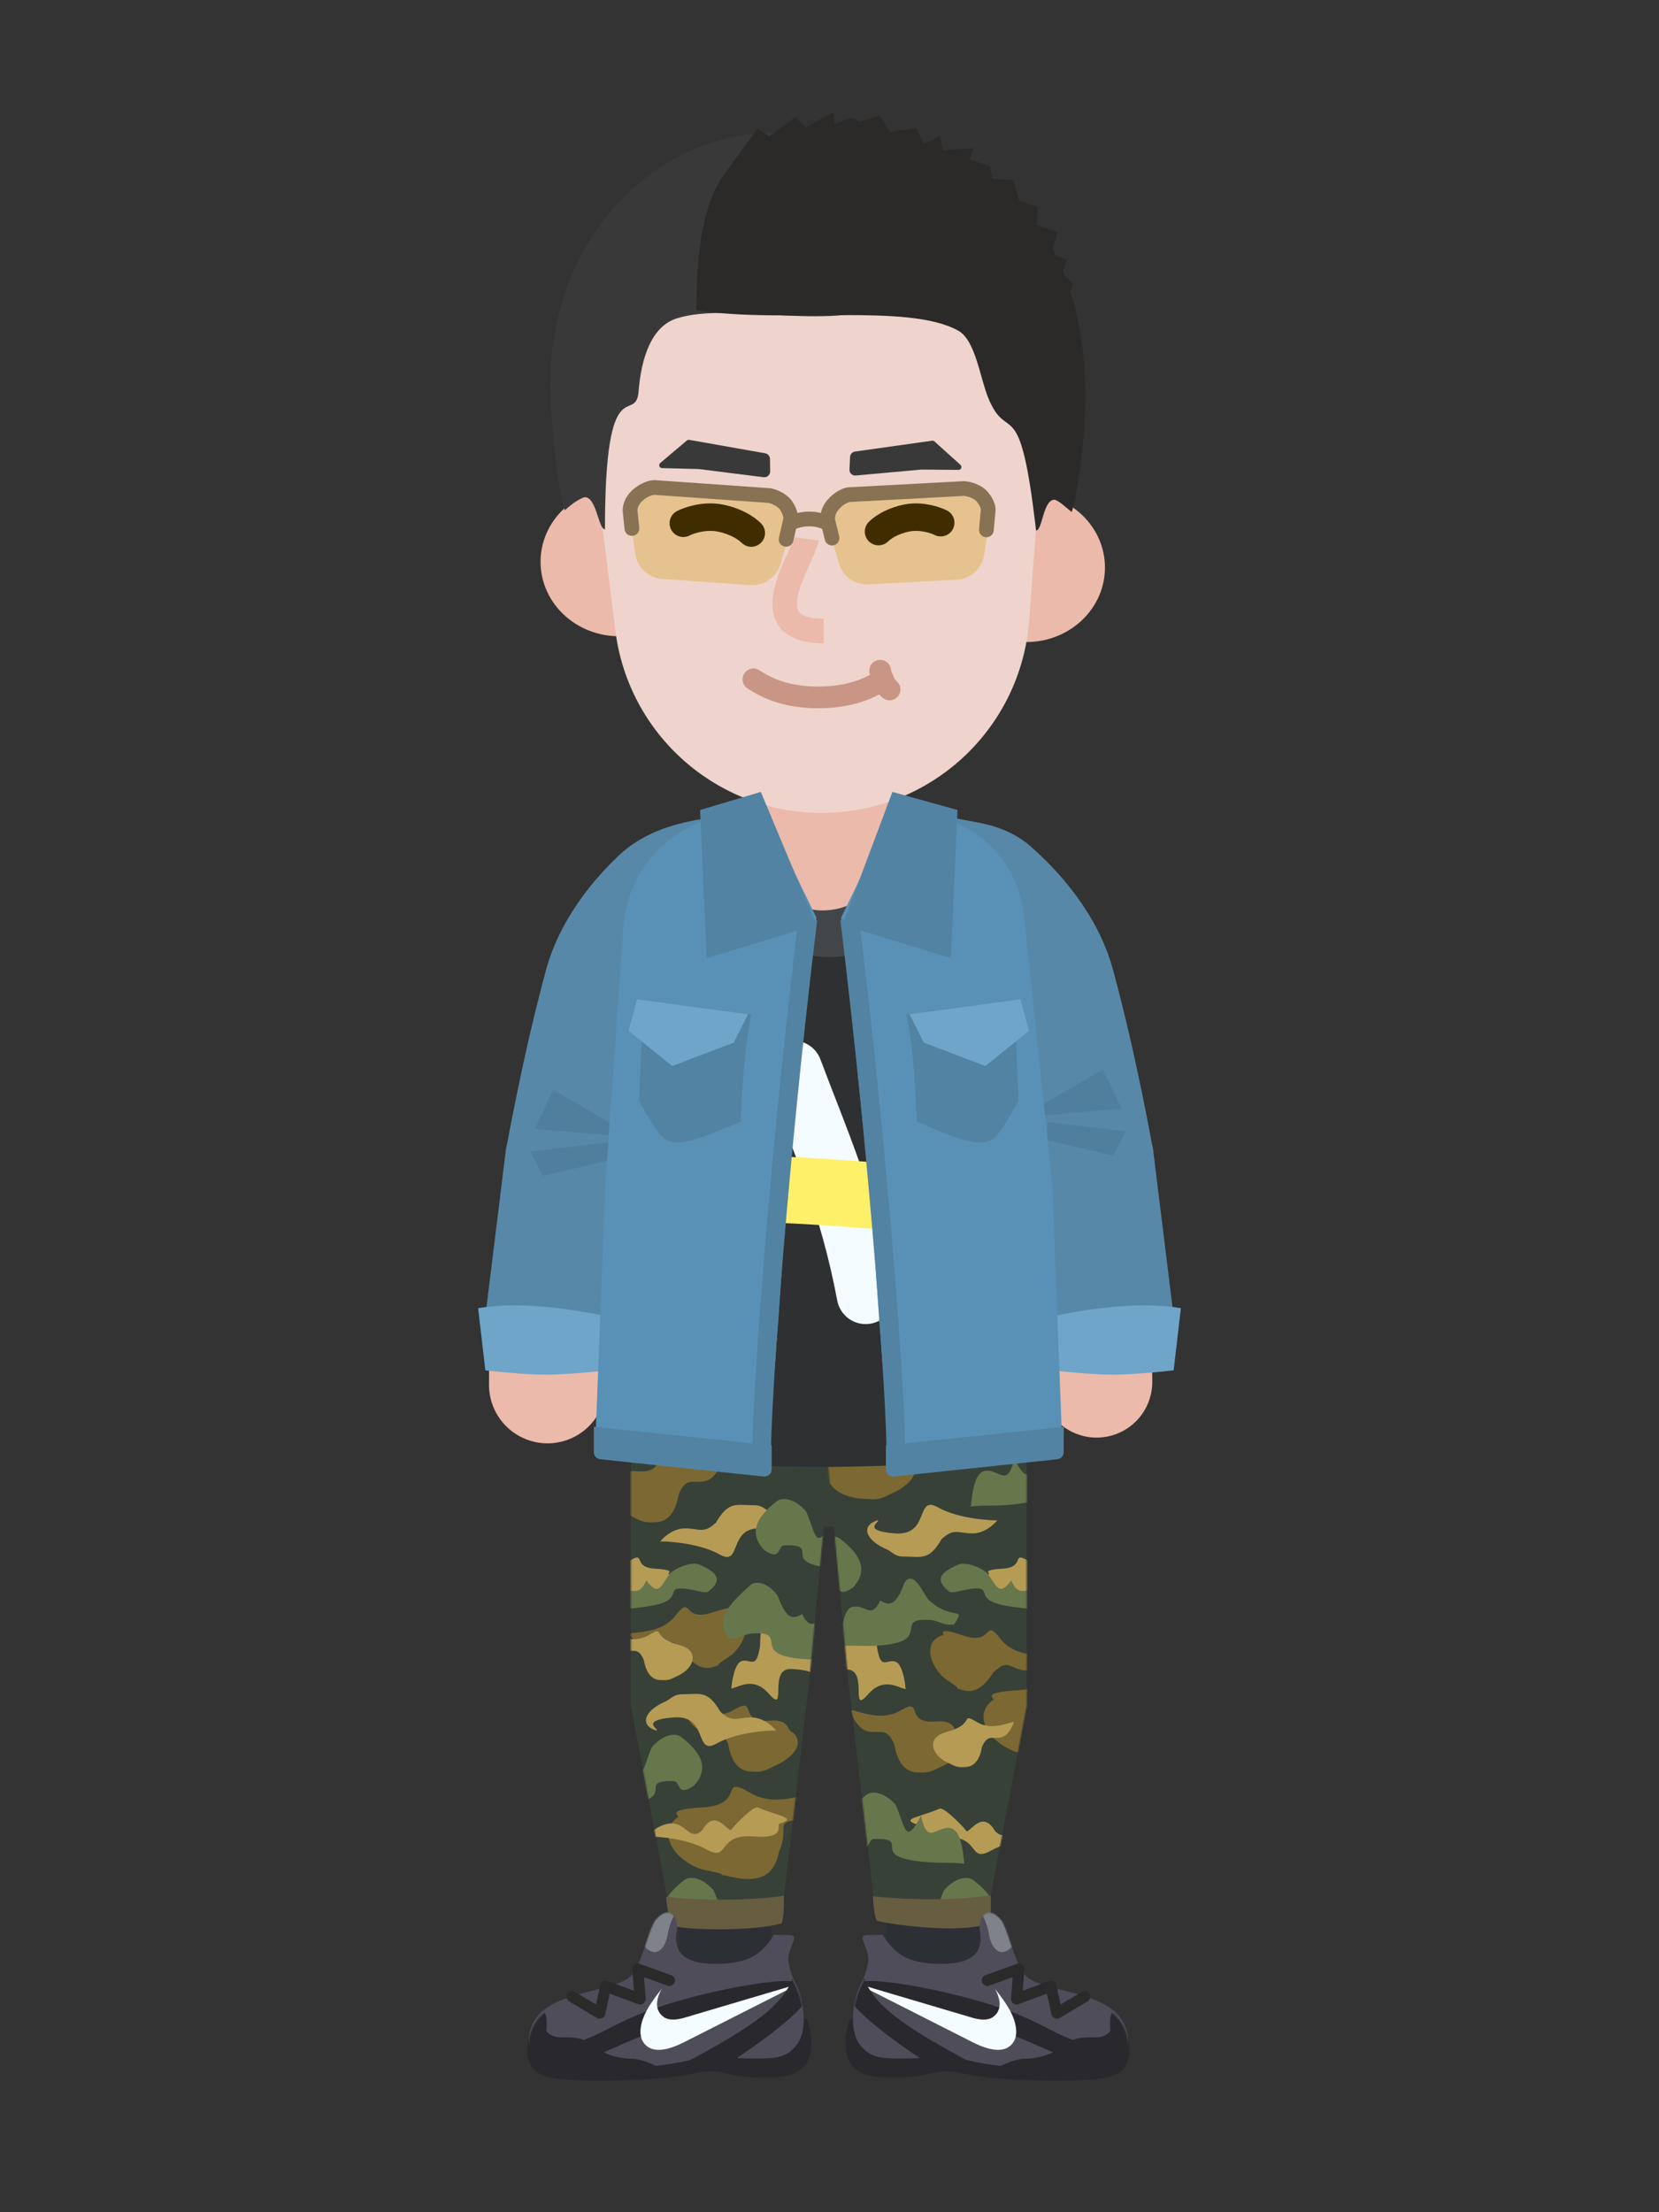 <svg width="1200" height="1600" viewBox="0 0 1200 1600" fill="none" xmlns="http://www.w3.org/2000/svg">
<rect x="0" y="0" width="1200" height="1600" fill="#333333" stroke="none"/>
<ellipse cx="597.385" cy="1047.08" rx="133.357" ry="57.004" fill="#384138"/>
<path d="M504.922 975.802C500.791 972.026 491.958 973.57 484.877 983.448C478.897 999.572 474.574 1001.01 467.325 996.523C460.527 1010.54 456.934 999.255 447.455 1001.01C439.871 1002.42 439.144 1020.51 438.56 1029.7C446.459 1028.24 458.417 1030.74 474.574 1028.09C501.558 1023.66 477.976 1009.07 502.759 1010.54C510.731 1011.01 511.777 1014.83 520.668 1013.78C529.872 999.961 521.449 990.909 504.922 975.802Z" fill="#67774C"/>
<path d="M537.416 1190.37C531.14 1295.49 521.727 1344.13 524.865 1416.82" stroke="#2C2F34" stroke-width="66.94" stroke-linecap="round" stroke-linejoin="bevel"/>
<path d="M451.127 925.228H612.551L585.183 1217.04L565.134 1388.11C565.134 1388.11 542.996 1392.76 524.692 1392.24C506.388 1391.72 485.643 1388.11 485.643 1388.11L456.356 1233.78V1053.13L444.155 1039L451.127 925.228Z" fill="#384138"/>
<mask id="mask0" mask-type="alpha" maskUnits="userSpaceOnUse" x="444" y="925" width="169" height="468">
<path d="M451.127 925.228H612.551L585.183 1217.04L565.134 1388.11C565.134 1388.11 542.996 1392.76 524.692 1392.24C506.388 1391.72 485.643 1388.11 485.643 1388.11L456.356 1233.78V1053.13L444.155 1039L451.127 925.228Z" fill="#496449"/>
</mask>
<g mask="url(#mask0)">
<path d="M530.549 1195.72C527.776 1198.5 518.144 1203.65 519.864 1204.28C516.809 1204.9 506.159 1212.81 493.702 1192.86C483.601 1183.09 482.007 1189.33 472.843 1191.19C465.512 1192.68 457.668 1185.41 454.663 1181.58C462.3 1180.03 479.072 1181 488.722 1168.39C500.785 1152.62 493.092 1173.7 515.424 1166.2C537.756 1158.7 527.061 1166.85 530.726 1166.1C542.879 1169.55 541.646 1184.59 530.549 1195.72Z" fill="#7C6832"/>
<path d="M559.686 1277.51C556.072 1279.05 553.455 1281.45 546.571 1281.45C543.506 1280.88 530.67 1284.22 526.592 1261.06C520.889 1248.21 517.074 1253.4 507.878 1251.69C500.522 1250.33 495.977 1240.64 494.623 1235.97C502.286 1237.39 517.472 1244.58 531.144 1236.5C548.234 1226.4 533.248 1246.47 556.722 1244.47C571.758 1243.19 569.126 1251.92 572.803 1252.61C582.781 1260.35 574.145 1271.35 559.686 1277.51Z" fill="#7C6832"/>
<path d="M504.646 1350.98C509.439 1353.03 523.837 1354.57 522.038 1356.2C526.103 1355.45 557.984 1370.13 563.391 1339.42C570.954 1322.38 561.156 1319.01 573.351 1316.75C583.106 1314.94 589.134 1302.09 590.929 1295.9C580.767 1297.78 560.628 1307.31 542.497 1296.6C519.834 1283.2 539.763 1305.3 508.577 1307.17C477.391 1309.04 494.592 1313.75 489.715 1314.66C476.483 1324.93 485.472 1342.81 504.646 1350.98Z" fill="#7C6832"/>
<path d="M481.283 1230.64C484.943 1229.07 487.036 1225.41 493.312 1225.41C506.387 1225.41 511.825 1222.07 521.029 1237.96C529.919 1246.33 533.057 1242.15 543.516 1242.15C551.884 1242.15 558.857 1248.42 561.297 1251.56C552.581 1251.56 531.802 1253.44 518.414 1260.97C501.679 1270.39 513.184 1240.06 487.036 1242.15C460.889 1244.24 478.668 1251.56 474.485 1251.56C461.934 1247.38 466.64 1236.92 481.283 1230.64Z" fill="#B69B55"/>
<path d="M548.226 1307.29C544.711 1305.78 528.491 1322.98 528.757 1323.72C525.206 1323.38 517.059 1308.01 507.958 1323.73C499.067 1332.1 496.452 1318.79 485.992 1318.79C477.625 1318.79 470.652 1325.07 468.212 1328.21C476.928 1328.21 497.707 1330.09 511.095 1337.62C527.83 1347.03 518.417 1326.12 544.565 1328.21C570.713 1330.3 560.255 1318.79 564.438 1318.79C576.99 1314.61 562.869 1313.56 548.226 1307.29Z" fill="#B69B55"/>
<path d="M579.08 1171.96C576.204 1169.4 562.427 1189.63 563.286 1188.1C561.075 1188.51 549.956 1159.18 549.742 1190.6C547.064 1207.62 543.594 1200 536.961 1201.23C531.655 1202.22 529.453 1215.01 529.015 1221.29C534.543 1220.26 544.964 1212.21 556.118 1225.01C570.061 1241.01 555.036 1206.19 572.358 1207.11C589.68 1208.03 588.138 1211.58 590.79 1211.08C597.27 1201.62 590.586 1182.22 579.08 1171.96Z" fill="#B69B55"/>
<path d="M489.528 1212.38C486.921 1213.5 484.946 1215.22 480.068 1215.22C477.857 1214.81 468.598 1217.22 465.657 1200.52C461.543 1191.25 458.791 1194.99 452.158 1193.76C446.852 1192.78 443.573 1185.79 442.597 1182.42C448.124 1183.45 459.078 1188.63 468.94 1182.8C481.267 1175.52 471.295 1183.1 487.39 1188.55C491.221 1189.85 494.882 1190.48 497.649 1192.62C504.847 1198.21 499.957 1207.94 489.528 1212.38Z" fill="#B69B55"/>
<path d="M475.931 1158.4C473.324 1159.51 465.493 1160.35 466.471 1161.24C464.26 1160.83 455.001 1163.24 452.06 1146.53C447.946 1137.26 445.194 1141.01 438.561 1139.78C433.254 1138.79 429.976 1131.81 428.999 1128.44C434.527 1129.46 445.481 1134.64 455.343 1128.82C467.67 1121.53 456.83 1133.55 473.793 1134.57C490.756 1135.58 481.4 1138.15 484.052 1138.64C491.25 1144.23 486.36 1153.95 475.931 1158.4Z" fill="#B69B55"/>
<path d="M505.694 1131.57C501.969 1129.98 493.144 1131.57 485.298 1137.32C477.978 1146.22 476.931 1155.63 467.517 1143.08C461.638 1156.32 456.406 1148.01 446.927 1149.77C439.343 1151.17 437.013 1160.62 435.618 1165.43C443.517 1163.97 455.054 1164.2 471.179 1161.38C498.113 1156.67 476.548 1145.56 500.465 1149.77C505.341 1150.63 508.147 1152.1 511.938 1151.39C522.224 1143.41 520.598 1137.93 505.694 1131.57Z" fill="#67774C"/>
<path d="M542.528 1146.64C546.659 1142.87 555.493 1144.41 562.573 1154.29C568.553 1170.41 572.877 1171.85 580.125 1167.36C586.924 1181.38 590.517 1170.09 599.996 1171.85C607.579 1173.26 608.307 1191.35 608.891 1200.54C600.992 1199.08 589.033 1201.58 572.877 1198.93C545.893 1194.5 569.474 1179.91 544.692 1181.38C536.72 1181.85 535.673 1185.67 526.783 1184.62C517.579 1170.8 526.002 1161.75 542.528 1146.64Z" fill="#67774C"/>
<path d="M492.668 1256.22C488.473 1252.97 479.224 1254.61 471.559 1263.61C464.86 1278.15 464.949 1294.41 453.251 1271.34C448.656 1293.65 441.983 1278.51 432.054 1280.35C424.111 1281.82 422.829 1297.96 421.954 1306.17C430.227 1304.63 442.616 1306.52 459.528 1303.68C487.775 1298.95 461.256 1287.58 487.037 1288.17C492.668 1288.3 489.129 1300.2 501.906 1291.54C512.14 1280.35 509.451 1269.2 492.668 1256.22Z" fill="#67774C"/>
<path d="M457.865 1097.16C461.479 1098.7 464.096 1101.1 470.979 1101.1C474.044 1100.53 486.881 1103.87 490.959 1080.71C496.662 1067.86 500.477 1073.05 509.672 1071.35C517.029 1069.98 521.574 1060.3 522.928 1055.62C515.265 1057.04 500.079 1064.23 486.407 1056.15C469.317 1046.05 484.303 1066.12 460.829 1064.12C445.792 1062.84 448.425 1071.58 444.748 1072.26C434.769 1080 443.406 1091 457.865 1097.16Z" fill="#7C6832"/>
<path d="M557.638 1093.92C553.978 1092.35 551.885 1088.69 545.61 1088.69C532.534 1088.69 527.096 1085.34 517.892 1101.24C509.002 1109.61 505.864 1105.42 495.405 1105.42C487.037 1105.42 480.064 1111.7 477.624 1114.84C486.34 1114.84 507.119 1116.72 520.507 1124.25C537.242 1133.66 525.737 1103.33 551.885 1105.42C578.033 1107.51 560.253 1114.84 564.436 1114.84C576.987 1110.65 572.281 1100.19 557.638 1093.92Z" fill="#B69B55"/>
<path d="M561.938 1085.73C566.133 1082.49 575.382 1084.12 583.047 1093.12C589.746 1107.66 589.657 1123.92 601.355 1100.85C605.95 1123.16 612.624 1108.02 622.552 1109.86C630.495 1111.33 631.777 1127.47 632.652 1135.68C624.379 1134.14 611.99 1136.03 595.078 1133.2C566.831 1128.46 593.35 1117.09 567.569 1117.68C561.938 1117.81 565.477 1129.71 552.7 1121.05C542.466 1109.86 545.155 1098.71 561.938 1085.73Z" fill="#67774C"/>
<path d="M495.004 1359.77C499.199 1356.52 508.448 1358.15 516.113 1367.16C522.812 1381.7 522.723 1397.96 534.421 1374.89C539.016 1397.2 545.689 1382.05 555.618 1383.89C563.56 1385.37 564.843 1401.51 565.718 1409.71C557.445 1408.18 545.056 1410.07 528.144 1407.23C499.897 1402.5 524.047 1390.19 498.265 1390.78C488.372 1391 484.816 1391.8 483.965 1392.65C484.409 1393.3 484.888 1393.96 485.401 1394.62C486.268 1395.07 486.932 1395.3 485.766 1395.08C485.643 1394.93 485.521 1394.77 485.401 1394.62C484.449 1394.12 483.25 1393.37 483.965 1392.65C476.156 1381.21 479.319 1371.9 495.004 1359.77Z" fill="#67774C"/>
</g>
<path d="M694.03 975.802C698.161 972.026 706.995 973.57 714.075 983.448C720.055 999.572 724.379 1001.01 731.627 996.522C738.426 1010.54 742.019 999.254 751.498 1001.01C759.081 1002.42 759.809 1020.51 760.393 1029.7C752.494 1028.24 740.535 1030.74 724.379 1028.09C697.395 1023.65 720.976 1009.07 696.194 1010.54C688.221 1011.01 687.175 1014.83 678.285 1013.78C669.081 999.961 677.504 990.909 694.03 975.802Z" fill="#67774C"/>
<path d="M661.536 1190.37C667.811 1295.49 677.225 1344.12 674.087 1416.82" stroke="#2C2F34" stroke-width="66.94" stroke-linecap="round" stroke-linejoin="bevel"/>
<path d="M747.826 925.228H586.402L613.77 1217.04L633.819 1388.11C633.819 1388.11 655.957 1392.76 674.261 1392.24C692.565 1391.72 713.31 1388.11 713.31 1388.11L742.596 1233.78V1053.13L754.798 1039L747.826 925.228Z" fill="#384138"/>
<mask id="mask1" mask-type="alpha" maskUnits="userSpaceOnUse" x="586" y="925" width="169" height="468">
<path d="M747.826 925.228H586.402L613.77 1217.04L633.819 1388.11C633.819 1388.11 655.957 1392.76 674.261 1392.24C692.565 1391.72 713.31 1388.11 713.31 1388.11L742.596 1233.78V1053.13L754.798 1039L747.826 925.228Z" fill="#496449"/>
</mask>
<g mask="url(#mask1)">
<path d="M681.667 1212.46C684.44 1215.24 694.072 1220.38 692.352 1221.02C695.407 1221.64 706.057 1229.55 718.514 1209.6C728.615 1199.82 730.209 1206.06 739.373 1207.93C746.704 1209.42 754.547 1202.14 757.553 1198.31C749.916 1196.76 733.143 1197.73 723.494 1185.12C711.431 1169.36 719.124 1190.43 696.792 1182.93C674.459 1175.43 685.154 1183.58 681.489 1182.84C669.337 1186.28 670.57 1201.32 681.667 1212.46Z" fill="#7C6832"/>
<path d="M679.969 1278.11C676.355 1279.65 673.737 1282.04 666.854 1282.04C663.789 1281.47 650.953 1284.82 646.875 1261.66C641.172 1248.81 637.357 1253.99 628.161 1252.29C620.805 1250.93 616.259 1241.24 614.906 1236.57C622.569 1237.99 637.755 1245.17 651.427 1237.1C668.517 1227 653.531 1247.06 677.005 1245.07C692.041 1243.79 689.409 1252.52 693.086 1253.2C703.064 1260.95 694.427 1271.94 679.969 1278.11Z" fill="#7C6832"/>
<path d="M732.66 1266.26C737.453 1268.31 751.851 1269.85 750.052 1271.48C754.117 1270.73 785.998 1285.41 791.405 1254.7C798.969 1237.66 789.171 1234.29 801.365 1232.03C811.121 1230.22 817.149 1217.37 818.943 1211.18C808.781 1213.06 788.642 1222.59 770.512 1211.88C747.848 1198.48 767.777 1220.58 736.591 1222.45C705.405 1224.32 722.606 1229.03 717.73 1229.93C704.497 1240.21 713.486 1258.09 732.66 1266.26Z" fill="#7C6832"/>
<path d="M679.632 1308.13C683.147 1306.63 699.367 1323.82 699.1 1324.57C702.652 1324.22 710.799 1308.85 719.9 1324.57C728.791 1332.94 731.406 1319.64 741.865 1319.64C750.233 1319.64 757.206 1325.91 759.646 1329.05C750.93 1329.05 730.151 1330.94 716.763 1338.47C700.028 1347.88 709.44 1326.96 683.293 1329.05C657.145 1331.14 667.602 1319.64 663.42 1319.64C650.868 1315.46 664.989 1314.41 679.632 1308.13Z" fill="#B69B55"/>
<path d="M604.981 1172.34C607.857 1169.78 621.634 1190.01 620.776 1188.48C622.986 1188.89 634.106 1159.56 634.319 1190.99C636.997 1208 640.467 1200.39 647.1 1201.62C652.406 1202.6 654.608 1215.4 655.046 1221.67C649.519 1220.65 639.097 1212.59 627.943 1225.39C614.001 1241.39 629.026 1206.57 611.704 1207.49C594.382 1208.41 595.924 1211.96 593.271 1211.47C586.791 1202.01 593.476 1182.6 604.981 1172.34Z" fill="#B69B55"/>
<path d="M686.445 1275.29C689.052 1276.4 691.028 1278.13 695.905 1278.13C698.116 1277.72 707.376 1280.13 710.317 1263.43C714.431 1254.16 717.183 1257.9 723.816 1256.67C729.122 1255.69 732.401 1248.7 733.377 1245.33C727.85 1246.35 716.895 1251.54 707.034 1245.71C694.706 1238.43 704.678 1246.01 688.583 1251.46C684.752 1252.76 681.092 1253.39 678.324 1255.53C671.127 1261.12 676.016 1270.85 686.445 1275.29Z" fill="#B69B55"/>
<path d="M723.021 1158.4C725.627 1159.51 733.459 1160.35 732.481 1161.24C734.691 1160.83 743.951 1163.24 746.892 1146.53C751.006 1137.26 753.758 1141.01 760.391 1139.78C765.697 1138.79 768.976 1131.81 769.952 1128.44C764.425 1129.46 753.471 1134.64 743.609 1128.82C731.282 1121.53 742.122 1133.55 725.159 1134.57C708.196 1135.58 717.552 1138.15 714.899 1138.64C707.702 1144.23 712.591 1153.95 723.021 1158.4Z" fill="#B69B55"/>
<path d="M693.257 1131.57C696.983 1129.98 705.808 1131.57 713.653 1137.32C720.974 1146.22 722.021 1155.63 731.435 1143.08C737.314 1156.32 742.546 1148.01 752.025 1149.77C759.608 1151.17 761.939 1160.61 763.334 1165.43C755.435 1163.97 743.898 1164.2 727.772 1161.38C700.839 1156.67 722.404 1145.56 698.486 1149.77C693.61 1150.63 690.804 1152.1 687.014 1151.39C676.728 1143.41 678.353 1137.93 693.257 1131.57Z" fill="#67774C"/>
<path d="M672.2 1157.6C668.069 1153.82 661.4 1134.64 654.319 1144.52C648.339 1160.65 644.015 1162.09 636.767 1157.6C629.968 1171.61 626.375 1160.33 616.896 1162.09C609.313 1163.49 608.585 1181.58 608.001 1190.77C615.9 1189.31 627.859 1191.82 644.015 1189.16C670.999 1184.73 647.418 1170.15 672.2 1171.61C680.173 1172.08 681.219 1175.9 690.109 1174.85C699.314 1161.04 688.726 1172.7 672.2 1157.6Z" fill="#67774C"/>
<path d="M626.786 1298.06C630.981 1294.81 640.231 1296.44 647.895 1305.45C654.594 1319.99 654.505 1336.24 666.204 1313.18C670.799 1335.48 677.472 1320.34 687.4 1322.18C695.343 1323.65 696.626 1339.79 697.501 1348C689.227 1346.47 676.839 1348.35 659.926 1345.52C631.68 1340.79 658.199 1329.42 632.417 1330C626.786 1330.13 630.325 1342.03 617.549 1333.37C607.314 1322.18 610.003 1311.04 626.786 1298.06Z" fill="#67774C"/>
<path d="M644.408 1080.43C640.794 1081.97 638.176 1084.36 631.293 1084.36C628.228 1083.79 600.416 1086.45 596.338 1063.29C590.635 1050.44 583.569 1057.22 574.373 1055.52C567.017 1054.16 580.698 1043.56 579.345 1038.89C587.008 1040.31 602.194 1047.49 615.866 1039.41C632.956 1029.32 617.97 1049.38 641.444 1047.39C656.48 1046.11 653.848 1054.84 657.525 1055.52C667.503 1063.27 658.866 1074.26 644.408 1080.43Z" fill="#7C6832"/>
<path d="M641.313 1120.54C644.974 1122.11 647.067 1125.77 653.342 1125.77C666.418 1125.77 671.855 1129.12 681.059 1113.22C689.95 1104.85 693.088 1109.04 703.547 1109.04C711.915 1109.04 718.887 1102.76 721.328 1099.62C712.612 1099.62 691.833 1097.74 678.445 1090.21C661.71 1080.8 673.215 1111.13 647.067 1109.04C620.919 1106.95 638.699 1099.62 634.516 1099.62C621.965 1103.81 626.67 1114.27 641.313 1120.54Z" fill="#B69B55"/>
<path d="M607.722 1112.92C603.526 1109.68 594.277 1111.31 586.612 1120.32C579.913 1134.86 580.003 1151.11 568.304 1128.05C563.709 1150.35 557.036 1135.21 547.107 1137.05C539.165 1138.52 537.882 1154.66 537.007 1162.87C545.281 1161.34 557.669 1163.22 574.581 1160.39C602.828 1155.66 576.309 1144.29 602.09 1144.87C607.722 1145 604.183 1156.9 616.959 1148.24C627.193 1137.05 624.505 1125.9 607.722 1112.92Z" fill="#67774C"/>
<path d="M772.98 1039.71C768.784 1036.46 759.535 1038.1 751.87 1047.1C745.171 1061.64 745.261 1077.9 733.562 1054.83C728.967 1077.14 722.294 1062 712.365 1063.84C704.423 1065.31 703.14 1081.45 702.265 1089.65C710.538 1088.12 722.927 1090.01 739.839 1087.17C768.086 1082.44 741.567 1071.07 767.348 1071.66C772.98 1071.79 769.441 1083.69 782.217 1075.03C792.451 1063.84 789.762 1052.69 772.98 1039.71Z" fill="#67774C"/>
<path d="M703.948 1359.77C699.753 1356.52 690.503 1358.15 682.839 1367.16C676.14 1381.7 676.229 1397.96 664.53 1374.89C659.935 1397.2 653.262 1382.05 643.334 1383.89C635.391 1385.37 634.108 1401.5 633.233 1409.71C641.507 1408.18 653.896 1410.06 670.808 1407.23C699.054 1402.5 674.905 1390.19 700.686 1390.78C710.579 1391 714.136 1391.8 714.986 1392.65C714.543 1393.3 714.064 1393.95 713.55 1394.62C712.683 1395.07 712.02 1395.3 713.185 1395.08C713.309 1394.93 713.431 1394.77 713.55 1394.62C714.503 1394.12 715.701 1393.37 714.986 1392.65C722.796 1381.21 719.633 1371.9 703.948 1359.77Z" fill="#67774C"/>
</g>
<path d="M733.88 677.342C767.35 749.511 793.214 882.346 793.214 999.491" stroke="#EBBAAA" stroke-width="80.526" stroke-linecap="round" stroke-linejoin="bevel"/>
<path d="M493.727 647.736C447.614 731.648 396.04 797.967 396.04 1001.58" stroke="#EBBAAA" stroke-width="84.661" stroke-linecap="round" stroke-linejoin="bevel"/>
<path d="M453.868 685.777C456.887 624.086 507.227 575.305 568.982 574.227L619.09 573.352C683.388 572.23 736.602 623.086 738.393 687.37L742.914 849.698L745.085 1054.99C745.085 1054.99 648.237 1061.08 593.619 1060.97C539 1060.87 443.751 1054.41 443.751 1054.41L445.596 854.832L453.868 685.777Z" fill="#2E3032"/>
<path d="M573.851 773.568C592.678 823.773 613.597 869.795 626.148 936.734" stroke="#F4FCFF" stroke-width="41.837" stroke-linecap="round"/>
<path d="M523.685 861.027C545.674 857.153 640.084 865.033 684.54 869.458" stroke="#FFF06A" stroke-width="48" stroke-linecap="round"/>
<ellipse cx="599.473" cy="618.317" rx="68.718" ry="73.997" transform="rotate(-1 599.473 618.317)" fill="#424649"/>
<rect x="544.289" y="530.898" width="98.31" height="128.473" rx="49.155" transform="rotate(-1 544.289 530.898)" fill="#EBBAAA"/>
<ellipse cx="447.79" cy="406.304" rx="56.789" ry="53.866" fill="#EBBAAA"/>
<ellipse cx="742.46" cy="410.479" rx="56.789" ry="53.866" fill="#EBBAAA"/>
<path d="M433.305 357.827C423.442 265.115 494.783 183.713 587.987 181.33C681.822 178.93 757.47 257.606 751.392 351.275L749.373 382.389L744.417 448.688C738.548 527.205 673.13 587.915 594.393 587.915C518.503 587.915 454.496 531.393 445.106 456.086L435.918 382.389L433.305 357.827Z" fill="#EED4CC"/>
<path d="M618.485 326.579L674.213 318.741C674.826 318.655 675.445 318.844 675.905 319.259L694.721 336.212C696.151 337.501 695.228 339.875 693.302 339.858L666.489 339.626L618.982 343.909C616.448 344.138 614.298 342.07 614.428 339.528L614.889 330.508C614.992 328.506 616.5 326.858 618.485 326.579Z" fill="#393939"/>
<path d="M553.486 327.857L498.533 318.127C497.921 318.018 497.292 318.188 496.817 318.589L477.565 334.871C476.097 336.112 476.94 338.51 478.862 338.559L505.445 339.245L552.375 345.147C554.899 345.464 557.119 343.474 557.08 340.931L556.94 331.912C556.909 329.907 555.46 328.206 553.486 327.857Z" fill="#393939"/>
<path d="M583.218 389.709C581.27 403.906 541.995 456.366 595.783 456.366" stroke="#EBBAAA" stroke-width="17.781"/>
<path d="M489.43 230.303C467.915 237.176 463.194 267.004 461.89 283.087C459.868 308.025 437.581 263.983 437.581 382.776C432.881 383.234 431.429 358.656 422.628 359.634C417.249 361.59 412.691 365.386 408.507 369.047C405.069 357.282 400.668 330.736 398.465 292.17C391.143 164.043 487.843 85.074 577.74 97.243C607.923 101.328 648.935 131.169 648.935 217.229C604.927 241.677 529.148 217.615 489.43 230.303Z" fill="#393939"/>
<path d="M693.041 239.094C705.762 246.1 708.777 273.366 715.006 288.253C729.186 322.145 737.681 281.296 749.389 383.651C754.092 384.109 754.402 360.492 763.208 361.47C766.869 363.039 769.484 365.654 775.236 370.36C778.676 358.595 785.084 320.677 785.084 287.207C785.084 136.069 681.536 89.896 587.143 96.63C522.461 101.244 503.727 138.385 503.727 224.451C568.761 234.233 656.503 218.97 693.041 239.094Z" fill="#2C2929"/>
<path d="M547.857 93.077L527.675 120.844L649.263 145.548L766.589 231.435L776.248 205.305L768.314 197.943L771.8 187.843L759.887 183.731L765.274 168.122L749.957 162.835L750.674 149.724L737.058 145.024L733.094 130.298L717.786 129.124L716.066 120.31L701.6 115.317L704.453 107.053L682.028 108.561L679.775 98.535L668.413 103.862L662.756 92.661L643.736 95.344L636.377 83.556L622.462 88.001L614.803 85.358L603.759 89.766L602.89 81.246L583.036 91.862L574.943 84.958L556.425 98.603L547.857 93.077Z" fill="#2C2929"/>
<path d="M635.466 384.48C638.78 381.182 645.881 376.565 656.297 374.586C667.029 372.547 677.601 376.565 680.441 378.049" stroke="black" stroke-width="19.873" stroke-linecap="round"/>
<path d="M543.424 385.526C539.801 381.898 532.039 376.819 520.655 374.643C508.924 372.4 497.369 376.819 494.265 378.452" stroke="black" stroke-width="19.873" stroke-linecap="round"/>
<path d="M636.654 485.073C637.003 487.862 638.851 494.487 643.453 498.67" stroke="#C99584" stroke-width="15.689" stroke-linecap="round"/>
<path d="M545 491.349C552.845 496.404 566.627 504.423 592.202 504.423C618.351 504.423 633.865 495.009 638.746 491.349" stroke="#C99584" stroke-width="15.689" stroke-linecap="round"/>
<path d="M558.163 722.317L471.35 902.48C471.35 902.48 394.997 860.643 365.71 833.448C365.71 833.448 377.762 764.417 394.997 701.398C404.991 664.855 429.068 636.314 447.536 618.783C462.332 604.737 481.679 597.212 501.727 593.433L539.336 586.345L558.163 722.317Z" fill="#5788A8"/>
<path d="M365.82 832.388C367.895 815.573 384.676 804.728 400.86 809.743L442.956 822.789C456.684 827.043 465.766 840.08 465.001 854.431L464.786 858.478C464.702 860.05 464.5 861.613 464.182 863.155L441.711 971.956C439.766 981.374 431.651 988.253 422.042 988.628L370.768 990.631C357.879 991.135 347.61 979.968 349.19 967.167L365.82 832.388Z" fill="#5788A8"/>
<path d="M351.067 991.123L345.837 946.147C379.307 940.29 425.329 948.588 444.155 953.469L438.926 991.123C438.926 991.123 411.731 994.26 394.996 994.26C378.261 994.26 351.067 991.123 351.067 991.123Z" fill="#6EA5C9"/>
<path d="M459.845 822.727L400.226 788.211L386.629 816.451L459.845 822.727Z" fill="#4F7F9D"/>
<path d="M440.424 826.168L383.604 832.847L392.633 850.498L440.423 839.202L440.424 826.168Z" fill="#4F7F9D"/>
<path d="M450.962 670.133C454.198 624.115 492.743 588.437 538.875 588.437C548.084 588.437 556.534 593.694 560.56 601.976L590.587 663.744C590.587 663.744 568.622 785.073 568.622 844.691C568.622 894.853 558.256 1016.1 554.967 1053.3C554.437 1059.3 548.953 1063.57 542.998 1062.66L439.794 1046.92C434.533 1046.12 430.714 1041.49 430.919 1036.18L437.88 856.196L450.962 670.133Z" fill="#5991B6"/>
<path d="M584.313 664.79C562.349 845.737 550.843 1011 550.843 1053.88" stroke="#5383A2" stroke-width="13.597"/>
<path d="M462.189 796.603L464.641 740.461L543.465 733.486C538.07 758.25 536.526 793.598 535.755 811.273C476.828 836.825 482.358 828.733 462.189 796.603Z" fill="#5383A2"/>
<path d="M541.047 733.616L460.822 722.785L454.678 745.549L486.189 771.005L530.709 754.104L541.047 733.616Z" fill="#6EA5C9"/>
<path d="M552.383 1067.91L434.192 1055.42C431.532 1055.14 429.512 1052.89 429.512 1050.22V1031.91L558.163 1045.33V1062.71C558.163 1065.82 555.472 1068.24 552.383 1067.91Z" fill="#5383A2"/>
<path d="M590.587 668.974L550.318 572.748L506.389 585.822L511.095 693.03L590.587 668.974Z" fill="#5383A3"/>
<path d="M641.837 722.054L728.65 902.218C728.65 902.218 805.003 860.381 834.29 833.186C834.29 833.186 822.238 764.154 805.003 701.136C793.647 659.612 764.106 628.42 745.276 611.973C734.751 602.781 721.575 597.563 707.844 594.975L660.664 586.083L641.837 722.054Z" fill="#5788A8"/>
<path d="M834.18 832.389C832.105 815.573 815.324 804.728 799.14 809.743L757.044 822.789C743.316 827.044 734.234 840.08 734.999 854.431L735.214 858.478C735.298 860.05 735.5 861.614 735.818 863.155L758.289 971.956C760.234 981.374 768.349 988.253 777.958 988.628L829.232 990.631C842.121 991.135 852.39 979.968 850.81 967.167L834.18 832.389Z" fill="#5788A8"/>
<path d="M848.933 991.123L854.163 946.148C820.693 940.291 774.671 948.588 755.845 953.469L761.074 991.123C761.074 991.123 788.269 994.26 805.004 994.26C821.739 994.26 848.933 991.123 848.933 991.123Z" fill="#6EA5C9"/>
<path d="M738.064 808.084L797.682 773.568L811.279 801.808L738.064 808.084Z" fill="#4F7F9D"/>
<path d="M757.485 811.525L814.304 818.204L805.276 835.855L757.485 824.559L757.485 811.525Z" fill="#4F7F9D"/>
<path d="M740.575 661.837C736.174 620.11 700.985 588.437 659.026 588.437C650.431 588.437 642.59 593.343 638.832 601.073L608.367 663.744C608.367 663.744 630.332 785.073 630.332 844.691C630.332 894.853 640.698 1016.1 643.987 1053.3C644.517 1059.3 650.001 1063.57 655.956 1062.66L759.16 1046.92C764.421 1046.12 768.24 1041.49 768.035 1036.18L761.074 856.196L740.575 661.837Z" fill="#5991B6"/>
<path d="M614.641 664.79C636.606 845.737 648.111 1011 648.111 1053.88" stroke="#5383A2" stroke-width="13.597"/>
<path d="M736.765 796.603L734.313 740.461L655.489 733.486C660.884 758.25 662.428 793.598 663.199 811.273C722.126 836.825 716.596 828.733 736.765 796.603Z" fill="#5383A2"/>
<path d="M657.907 733.616L738.132 722.785L744.277 745.549L712.766 771.005L668.245 754.104L657.907 733.616Z" fill="#6EA5C9"/>
<path d="M646.571 1067.91L764.762 1055.42C767.422 1055.14 769.442 1052.89 769.442 1050.22V1031.91L640.792 1045.33V1062.71C640.792 1065.82 643.482 1068.24 646.571 1067.91Z" fill="#5383A2"/>
<path d="M609.413 668.974L645.498 572.748L692.565 585.822L687.859 693.03L609.413 668.974Z" fill="#5383A3"/>
<path d="M488.641 1393.19C484.016 1391.29 482.16 1378.17 481.809 1371.84C523.43 1376.11 555.492 1372.87 567.053 1371.1C567.053 1381.03 567.053 1384 565.501 1391C544.193 1397.37 494.421 1395.56 488.641 1393.19Z" fill="#675D40"/>
<path d="M633.999 1389C632.378 1384.5 631.728 1377.87 631.378 1371.54C672.998 1375.81 705.061 1372.58 716.622 1370.8C716.622 1380.73 718.087 1384.92 711.781 1392.14C690.473 1398.51 639.78 1391.37 633.999 1389Z" fill="#675D40"/>
<path d="M382.363 1490.26C380.432 1485.91 381.822 1476.2 382.903 1474.58C383.985 1472.96 515.309 1462.69 515.309 1462.69C537.106 1461.07 581.609 1450.96 584.595 1462.69C594.774 1502.68 567.724 1502.68 550.431 1502.68C526.652 1502.68 523.831 1496.39 508.284 1498.36C500.177 1499.39 488.288 1504.84 433.706 1504.84C389.93 1504.84 386.686 1499.98 382.363 1490.26Z" fill="#29282D"/>
<path d="M519.216 1420.35C541.276 1419.93 551.089 1413.61 559.736 1399.45H570.544C580.241 1399.45 568.111 1409.38 570.544 1420.35C573.788 1434.98 576.527 1432.89 579.771 1446.47C582.017 1455.87 582.474 1469.98 577.068 1477.81C568.671 1489.99 558.144 1488.79 540.302 1488.79C530.029 1488.79 512.728 1486.17 497.048 1490.35C475.157 1496.19 414.866 1499.23 399.726 1494.53C373.927 1486.52 381.884 1463.19 392.696 1454.31C411.673 1438.72 448.327 1439.79 457.578 1427.66C465.147 1417.74 469.455 1393.78 474.88 1387.96C484.612 1377.51 491.223 1386.71 489.478 1396.84C487.317 1409.38 491.642 1420.87 519.216 1420.35Z" fill="#504D5A"/>
<mask id="mask2" mask-type="alpha" maskUnits="userSpaceOnUse" x="382" y="1383" width="200" height="118">
<path d="M519.088 1421.62C541.137 1421.19 548.451 1407.03 549.351 1400H560.699C561.78 1401.63 565.292 1405.41 567.724 1416.76C570.966 1431.89 576.371 1434.59 579.614 1448.64C581.859 1458.37 582.315 1472.96 576.912 1481.07C568.519 1493.66 557.997 1492.42 540.163 1492.42C529.895 1492.42 512.602 1489.71 496.93 1494.04C475.049 1500.07 414.787 1503.22 399.654 1498.36C373.867 1490.07 381.821 1465.94 392.628 1456.75C411.595 1440.62 448.233 1441.74 457.479 1429.19C465.044 1418.92 469.35 1394.14 474.772 1388.12C484.5 1377.31 491.108 1386.83 489.364 1397.3C487.203 1410.27 491.527 1422.16 519.088 1421.62Z" fill="#726E7F"/>
</mask>
<g mask="url(#mask2)">
<path d="M482.878 1399.46C484.175 1391.68 486.661 1386.86 487.742 1385.41L485.581 1380.01H473.151C467.386 1385.05 457.695 1397.41 465.044 1406.49C474.231 1417.84 481.257 1409.19 482.878 1399.46Z" fill="#7F8389"/>
</g>
<mask id="mask3" mask-type="alpha" maskUnits="userSpaceOnUse" x="382" y="1383" width="200" height="118">
<path d="M519.151 1421.62C541.2 1421.19 548.514 1407.03 549.415 1400H563.042C564.123 1401.63 565.355 1405.41 567.787 1416.76C571.03 1431.89 576.435 1434.59 579.677 1448.64C581.922 1458.37 582.379 1472.96 576.975 1481.07C568.582 1493.66 558.061 1492.42 540.227 1492.42C529.958 1492.42 512.666 1489.71 496.994 1494.04C475.113 1500.07 414.851 1503.22 399.718 1498.36C373.931 1490.07 381.885 1465.94 392.691 1456.75C411.659 1440.62 448.296 1441.74 457.542 1429.19C465.108 1418.92 469.413 1394.14 474.836 1388.12C484.563 1377.31 491.171 1386.83 489.427 1397.3C487.267 1410.27 491.59 1422.16 519.151 1421.62Z" fill="#4F4A56"/>
</mask>
<g mask="url(#mask3)">
<path d="M406.139 1473.5C396.196 1473.5 393.71 1467.38 393.71 1464.32C392.989 1473.86 393.169 1494.36 399.654 1499.98C407.761 1507.01 468.287 1503.23 476.393 1499.98C484.5 1496.74 464.028 1488.99 457.752 1488.99C449.503 1488.99 439.105 1487.01 430.458 1480.53C421.811 1474.04 418.569 1473.5 406.139 1473.5Z" fill="#29282D"/>
<path d="M465.597 1455.52C436.758 1466.6 426.374 1478.48 403.382 1478.48C409.116 1481.14 405.121 1490.3 430.035 1486.9C435.69 1486.12 476.056 1462.84 573.072 1436.82C589.285 1426.56 514.233 1436.82 465.597 1455.52Z" fill="#29282D"/>
<path d="M496.182 1458.99C489.203 1461.27 483.497 1461.25 480.162 1458.89C471.566 1452.73 476.453 1442.54 478.539 1438.53C474.685 1443.49 470.857 1448.46 467.934 1453.82C463.323 1462.2 461.606 1471.25 465.208 1476.85C471.67 1486.95 485.903 1481.54 494.926 1476.97L578.66 1434.55L496.182 1458.99Z" fill="#F4FCFF"/>
<path d="M574.788 1420.52C574.788 1446.91 544.165 1466.19 491.222 1494.24C494.683 1494.24 497.451 1497.64 522.365 1494.24C528.019 1493.47 577.21 1458.75 583.093 1446.91C579.287 1435.07 574.788 1403.97 574.788 1420.52Z" fill="#29282D"/>
<path d="M395.332 1461.07C394.899 1454.59 392.269 1453.33 391.008 1453.51L373.175 1454.59L375.336 1487.01L398.034 1499.98C402.357 1499.8 411.004 1497.82 411.004 1491.34C411.004 1483.23 402.897 1483.23 398.034 1478.37C393.17 1473.5 395.872 1469.18 395.332 1461.07Z" fill="#29282D"/>
</g>
<path d="M484.195 1432.34L461.38 1424.14L463.001 1445.76L438.142 1436.57L433.818 1456.02L413.823 1444.14" stroke="#2A2A2A" stroke-width="8.049" stroke-linecap="round" stroke-linejoin="round"/>
<path d="M815.964 1490.26C817.895 1485.91 816.505 1476.2 815.424 1474.58C814.342 1472.96 683.018 1462.69 683.018 1462.69C661.221 1461.07 616.718 1450.96 613.732 1462.69C603.552 1502.68 630.603 1502.68 647.896 1502.68C671.674 1502.68 674.496 1496.39 690.043 1498.36C698.149 1499.39 710.038 1504.84 764.62 1504.84C808.397 1504.84 811.64 1499.98 815.964 1490.26Z" fill="#29282D"/>
<path d="M679.11 1420.35C657.051 1419.93 647.237 1413.61 638.591 1399.45H627.783C618.086 1399.45 630.216 1409.38 627.783 1420.35C624.538 1434.98 621.8 1432.89 618.556 1446.47C616.31 1455.87 615.853 1469.98 621.259 1477.81C629.656 1489.99 640.182 1488.79 658.025 1488.79C668.298 1488.79 685.599 1486.17 701.279 1490.35C723.17 1496.19 783.461 1499.23 798.601 1494.53C824.4 1486.52 816.442 1463.19 805.63 1454.31C786.654 1438.72 749.999 1439.79 740.748 1427.66C733.18 1417.74 728.872 1393.78 723.447 1387.96C713.715 1377.51 707.103 1386.71 708.849 1396.84C711.01 1409.38 706.685 1420.87 679.11 1420.35Z" fill="#504D5A"/>
<mask id="mask4" mask-type="alpha" maskUnits="userSpaceOnUse" x="617" y="1383" width="199" height="118">
<path d="M679.239 1421.62C657.19 1421.19 649.876 1407.03 648.975 1400.01H637.628C636.547 1401.63 633.035 1405.41 630.603 1416.76C627.36 1431.89 621.955 1434.59 618.713 1448.64C616.468 1458.37 616.011 1472.96 621.415 1481.07C629.808 1493.66 640.329 1492.42 658.163 1492.42C668.432 1492.42 685.724 1489.71 701.396 1494.04C723.277 1500.07 783.539 1503.23 798.672 1498.36C824.459 1490.07 816.505 1465.94 805.698 1456.75C786.731 1440.62 750.094 1441.74 740.847 1429.19C733.282 1418.92 728.977 1394.14 723.554 1388.12C713.827 1377.31 707.219 1386.83 708.963 1397.3C711.123 1410.27 706.8 1422.16 679.239 1421.62Z" fill="#726E7F"/>
</mask>
<g mask="url(#mask4)">
<path d="M715.449 1399.47C714.152 1391.68 711.666 1386.86 710.586 1385.41L712.746 1380.01H725.177C730.941 1385.05 740.633 1397.41 733.283 1406.49C724.096 1417.84 717.071 1409.19 715.449 1399.47Z" fill="#7F8389"/>
</g>
<mask id="mask5" mask-type="alpha" maskUnits="userSpaceOnUse" x="617" y="1383" width="199" height="118">
<path d="M679.175 1421.62C657.126 1421.19 649.813 1407.03 648.912 1400.01H635.285C634.204 1401.63 632.971 1405.41 630.539 1416.76C627.297 1431.89 621.892 1434.59 618.65 1448.64C616.405 1458.37 615.948 1472.96 621.352 1481.07C629.745 1493.66 640.266 1492.42 658.1 1492.42C668.368 1492.42 685.661 1489.71 701.333 1494.04C723.214 1500.07 783.476 1503.23 798.609 1498.36C824.396 1490.07 816.442 1465.94 805.635 1456.75C786.668 1440.62 750.031 1441.74 740.784 1429.19C733.219 1418.92 728.914 1394.14 723.491 1388.12C713.763 1377.31 707.155 1386.83 708.9 1397.3C711.06 1410.27 706.737 1422.16 679.175 1421.62Z" fill="#4F4A56"/>
</mask>
<g mask="url(#mask5)">
<path d="M792.187 1473.5C802.131 1473.5 804.617 1467.38 804.617 1464.32C805.337 1473.86 805.157 1494.36 798.672 1499.98C790.566 1507.01 730.04 1503.23 721.933 1499.98C713.827 1496.74 734.299 1488.99 740.574 1488.99C748.823 1488.99 759.222 1487.01 767.869 1480.53C776.515 1474.04 779.758 1473.5 792.187 1473.5Z" fill="#29282D"/>
<path d="M732.73 1455.52C761.569 1466.6 771.952 1478.48 794.945 1478.48C789.21 1481.14 793.206 1490.3 768.292 1486.9C762.637 1486.12 722.27 1462.84 625.254 1436.82C609.042 1426.56 684.094 1436.82 732.73 1455.52Z" fill="#29282D"/>
<path d="M702.145 1458.99C709.123 1461.27 714.829 1461.26 718.165 1458.89C726.761 1452.73 721.874 1442.54 719.788 1438.54C723.642 1443.49 727.47 1448.46 730.392 1453.82C735.004 1462.2 736.72 1471.25 733.118 1476.85C726.657 1486.95 712.424 1481.54 703.4 1476.97L619.667 1434.55L702.145 1458.99Z" fill="#F4FCFF"/>
<path d="M623.538 1420.52C623.538 1446.91 654.162 1466.19 707.104 1494.24C703.644 1494.24 700.876 1497.65 675.962 1494.24C670.307 1493.47 621.116 1458.75 615.234 1446.91C619.04 1435.07 623.538 1403.97 623.538 1420.52Z" fill="#29282D"/>
<path d="M802.995 1461.07C803.427 1454.59 806.057 1453.33 807.318 1453.51L825.152 1454.59L822.99 1487.01L800.293 1499.98C795.97 1499.8 787.323 1497.82 787.323 1491.34C787.323 1483.23 795.429 1483.23 800.293 1478.37C805.157 1473.5 802.455 1469.18 802.995 1461.07Z" fill="#29282D"/>
</g>
<path d="M714.131 1432.34L736.947 1424.14L735.326 1445.76L760.185 1436.57L764.508 1456.02L784.504 1444.14" stroke="#2A2A2A" stroke-width="8.049" stroke-linecap="round" stroke-linejoin="round"/>
<path d="M599.508 381.337C595.863 368.235 605.241 355.169 618.809 354.445L693.655 350.449C707.223 349.725 718.046 361.713 715.931 375.122L711.783 401.423C710.223 411.315 701.971 418.753 691.962 419.287L628.413 422.68C618.404 423.214 609.346 416.701 606.657 407.036L599.508 381.337Z" fill="#D39800" fill-opacity="0.3"/>
<path d="M596.632 390.438C597.321 393.3 600.199 395.071 603.059 394.394C605.919 393.718 607.679 390.849 606.99 387.987L596.632 390.438ZM599.005 377.563L604.184 376.337L604.137 376.142L604.075 375.95L599.005 377.563ZM613.866 357.787L613.559 352.469L613.327 352.482L613.097 352.514L613.866 357.787ZM697.355 353.33L697.685 348.017L697.367 347.995L697.048 348.012L697.355 353.33ZM714.785 368.816L720.09 369.317L720.095 369.268L720.098 369.22L714.785 368.816ZM708.178 382.751C707.914 385.679 710.076 388.276 713.006 388.552C715.936 388.828 718.526 386.679 718.79 383.751L708.178 382.751ZM606.99 387.987L604.184 376.337L593.826 378.788L596.632 390.438L606.99 387.987ZM604.075 375.95C604.082 375.972 604.011 375.736 603.988 375.251C603.966 374.792 603.991 374.191 604.122 373.493C604.379 372.123 605.046 370.362 606.613 368.523L598.489 361.598C592.845 368.222 592.746 375.484 593.935 379.175L604.075 375.95ZM606.613 368.523C608.371 366.46 610.212 365.099 611.746 364.241C612.515 363.811 613.193 363.515 613.726 363.323C613.992 363.227 614.21 363.16 614.376 363.117C614.458 363.096 614.523 363.081 614.569 363.071C614.616 363.061 614.638 363.058 614.635 363.059L613.097 352.514C609.819 352.978 603.688 355.496 598.489 361.598L606.613 368.523ZM614.173 363.104L697.662 358.647L697.048 348.012L613.559 352.469L614.173 363.104ZM697.025 358.642C697.947 358.704 699.803 359.009 701.77 359.748C703.762 360.496 705.416 361.518 706.444 362.73L714.559 355.864C711.924 352.757 708.433 350.89 705.48 349.781C702.504 348.663 699.618 348.145 697.685 348.017L697.025 358.642ZM706.444 362.73C707.879 364.423 708.659 365.924 709.066 367.011C709.513 368.204 709.449 368.714 709.471 368.413L720.098 369.22C720.318 366.148 718.906 360.99 714.559 355.864L706.444 362.73ZM709.479 368.316L708.178 382.751L718.79 383.751L720.09 369.317L709.479 368.316Z" fill="#877253"/>
<path d="M455.843 374.144C453.974 360.702 465.015 348.901 478.569 349.855L553.328 355.115C566.881 356.069 576.019 369.29 572.136 382.327L564.517 407.904C561.653 417.522 552.476 423.881 542.477 423.177L479.005 418.711C469.006 418.007 460.889 410.432 459.51 400.515L455.843 374.144Z" fill="#D39800" fill-opacity="0.3"/>
<path d="M451.778 382.819C452.081 385.742 454.699 387.853 457.626 387.535C460.553 387.216 462.681 384.589 462.378 381.666L451.778 382.819ZM455.847 370.343L461.147 369.766L461.127 369.566L461.091 369.369L455.847 370.343ZM473.22 352.561L473.624 347.25L473.392 347.234L473.16 347.238L473.22 352.561ZM556.615 358.429L557.65 353.201L557.337 353.141L557.019 353.118L556.615 358.429ZM571.838 375.936L577.033 377.086L577.044 377.038L577.054 376.991L571.838 375.936ZM563.429 388.942C562.777 391.813 564.575 394.655 567.445 395.29C570.315 395.924 573.169 394.112 573.821 391.241L563.429 388.942ZM462.378 381.666L461.147 369.766L450.547 370.919L451.778 382.819L462.378 381.666ZM461.091 369.369C461.095 369.391 461.056 369.148 461.097 368.664C461.137 368.206 461.242 367.613 461.465 366.937C461.902 365.61 462.798 363.945 464.597 362.314L457.461 354.446C450.982 360.321 449.917 367.51 450.604 371.316L461.091 369.369ZM464.597 362.314C466.615 360.485 468.622 359.362 470.258 358.7C471.078 358.368 471.79 358.158 472.344 358.033C472.62 357.971 472.846 357.932 473.016 357.91C473.1 357.899 473.166 357.892 473.214 357.888C473.262 357.884 473.284 357.884 473.281 357.884L473.16 347.238C469.847 347.294 463.43 349.036 457.461 354.446L464.597 362.314ZM472.816 357.872L556.211 363.74L557.019 353.118L473.624 347.25L472.816 357.872ZM555.579 363.657C556.486 363.831 558.286 364.363 560.138 365.338C562.013 366.325 563.518 367.543 564.376 368.871L573.34 363.064C571.14 359.657 567.927 357.376 565.146 355.912C562.343 354.436 559.55 353.567 557.65 353.201L555.579 363.657ZM564.376 368.871C565.574 370.727 566.147 372.312 566.406 373.44C566.691 374.679 566.56 375.177 566.621 374.881L577.054 376.991C577.682 373.972 576.968 368.683 573.34 363.064L564.376 368.871ZM566.642 374.786L563.429 388.942L573.821 391.241L577.033 377.086L566.642 374.786Z" fill="#877253"/>
<path d="M571.396 378.518C576.012 376.128 587.906 372.781 598.558 378.518" stroke="#877253" stroke-width="10.652"/>
</svg>
